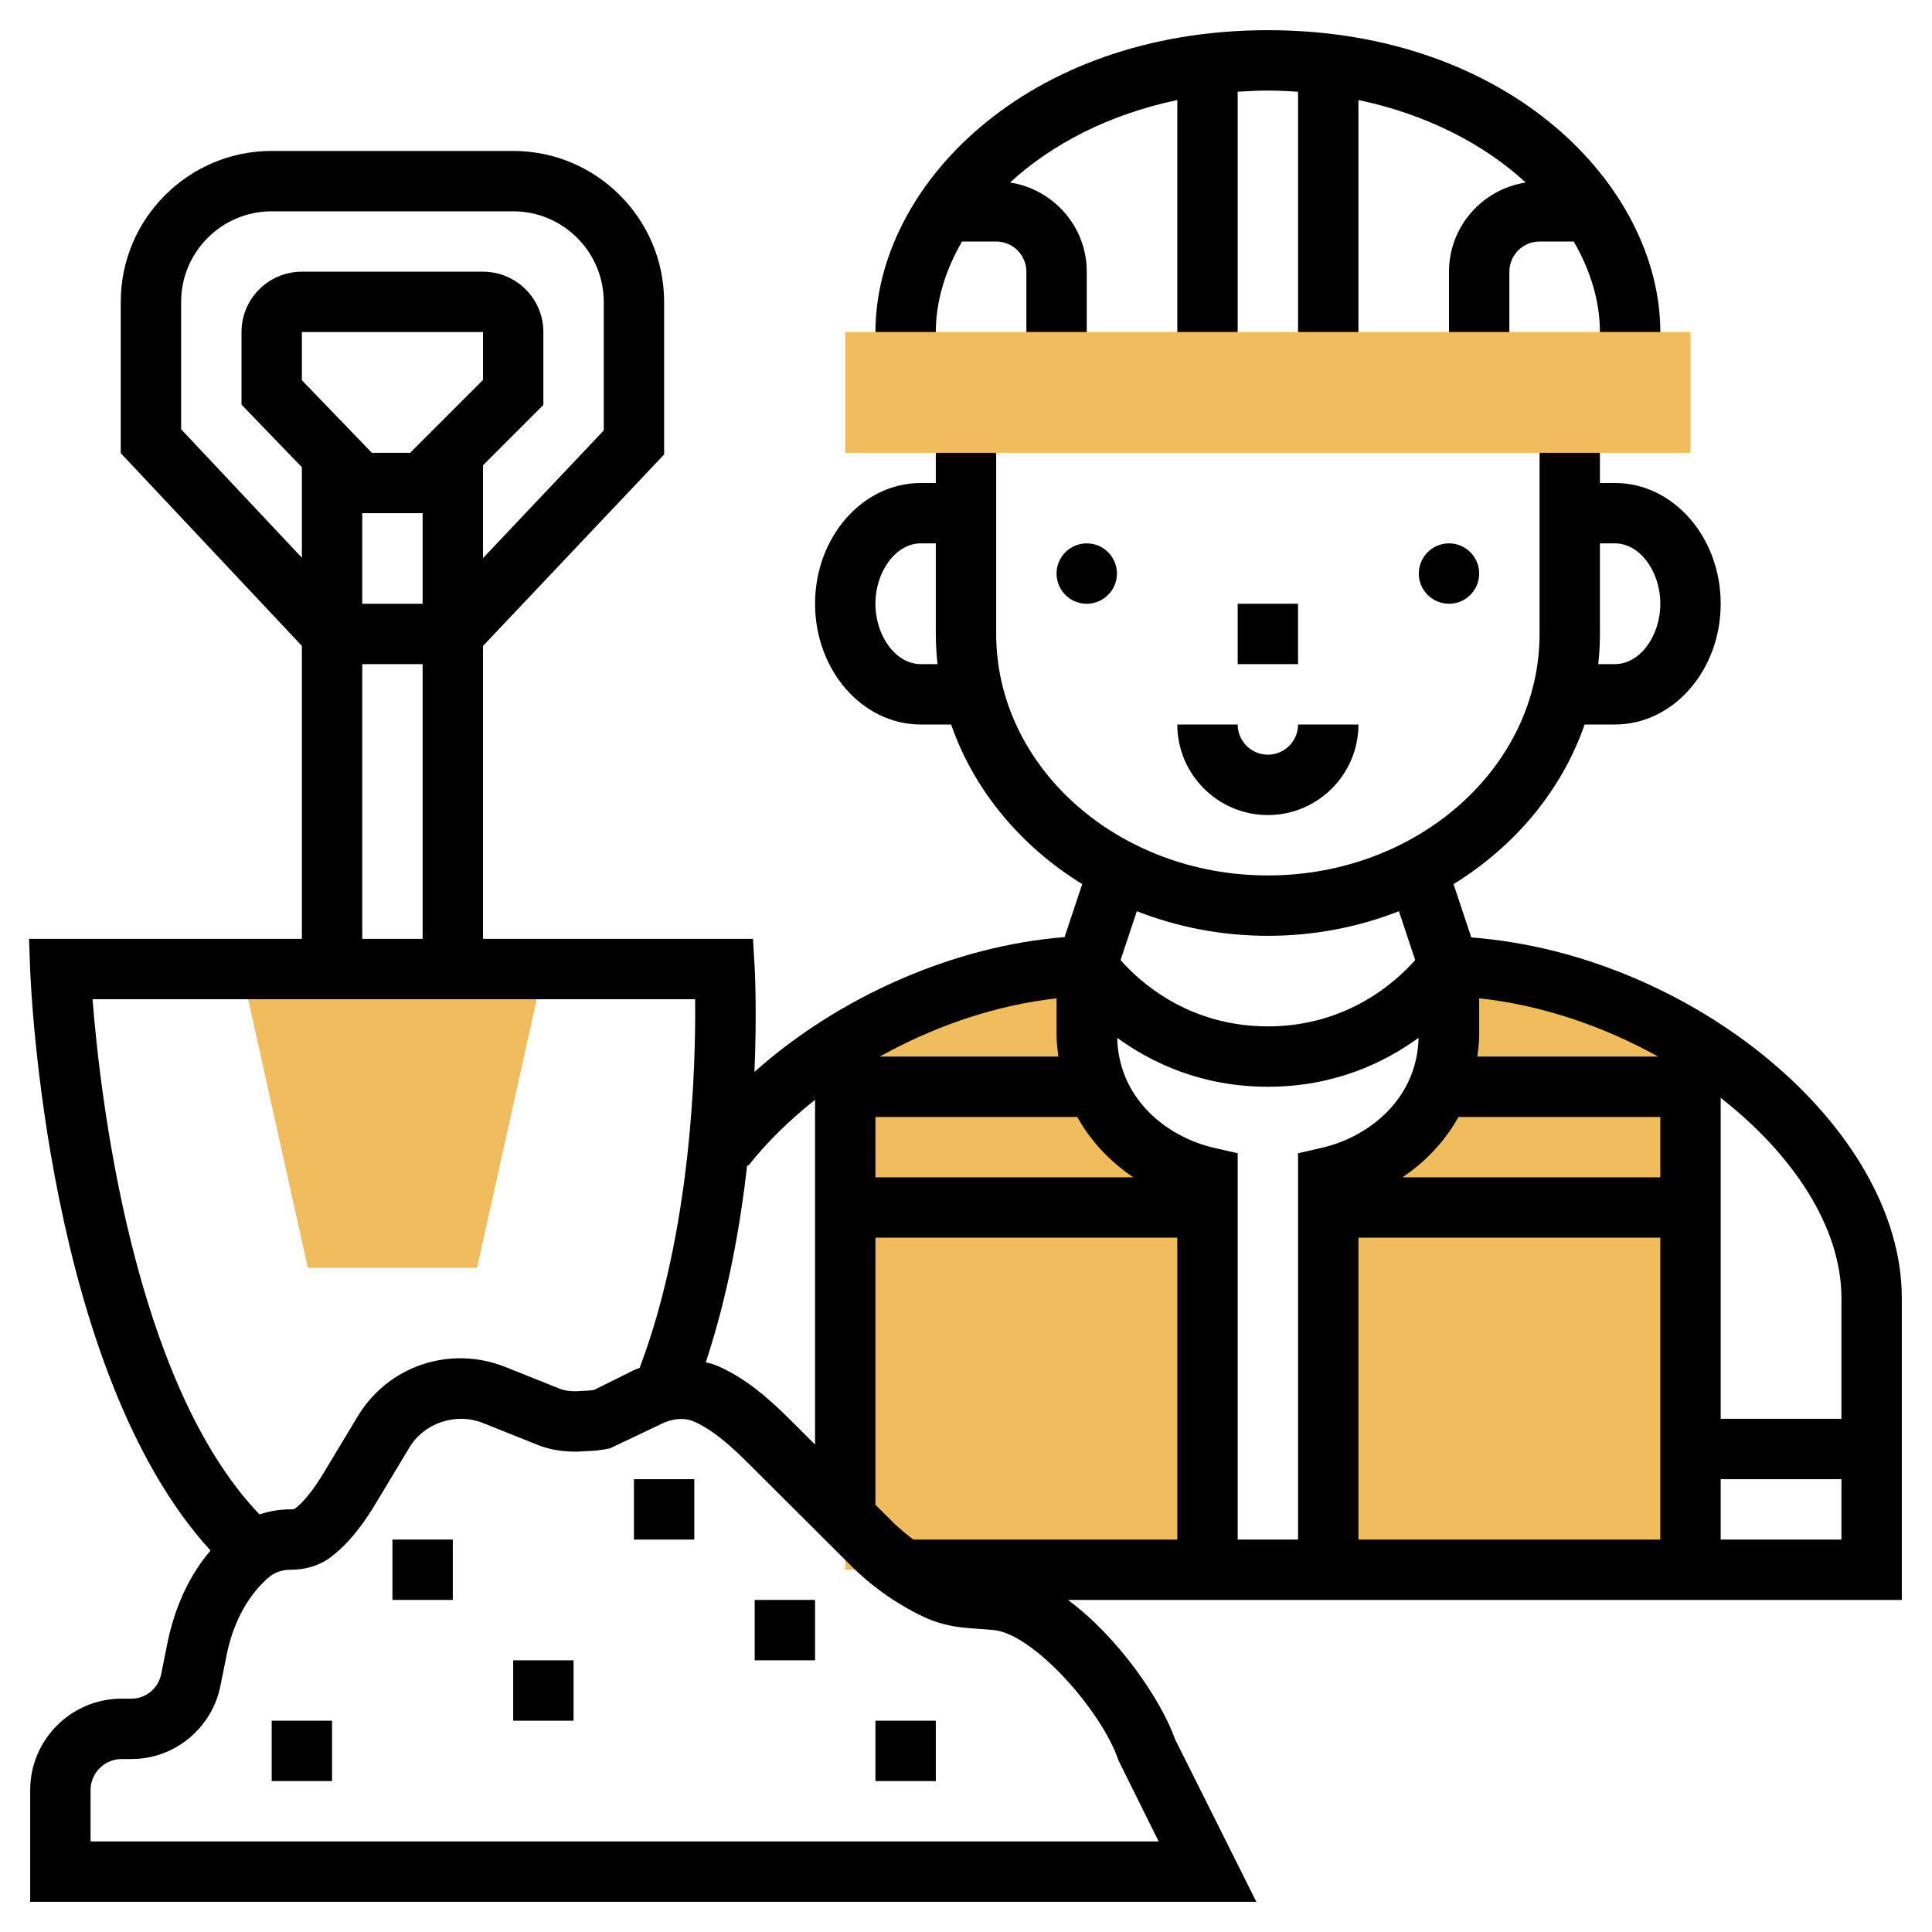 <svg id="Layer_6" enable-background="new 0 0 64 64" height="512" viewBox="0 0 64 64" width="512" xmlns="http://www.w3.org/2000/svg"><g fill="#f0bc5e"><path d="m7.998 32.1 2.2 9.9h5.604l2.2-9.9z"/><path d="m48 32v2.294c0 2.491-1.882 4.221-4 4.706v13h12v-17.536c-2.364-1.437-5.178-2.381-8-2.464z"/><path d="m36 32v2.294c0 2.491 1.882 4.221 4 4.706v13h-12v-17.536c2.364-1.437 5.178-2.381 8-2.464z"/><path d="m28 11h28v4h-28z"/></g><path d="m9 57h2v2h-2z"/><path d="m13 51h2v2h-2z"/><path d="m21 49h2v2h-2z"/><path d="m17 55h2v2h-2z"/><path d="m29 57h2v2h-2z"/><path d="m25 53h2v2h-2z"/><path d="m41 20h2v2h-2z"/><path d="m39 24c0 1.654 1.346 3 3 3s3-1.346 3-3h-2c0 .551-.449 1-1 1s-1-.449-1-1z"/><circle cx="48" cy="19" r="1"/><circle cx="36" cy="19" r="1"/><path d="m31.869 8h1.131c.551 0 1 .449 1 1v2h2v-2c0-1.497-1.105-2.731-2.541-2.954 1.37-1.261 3.263-2.255 5.541-2.732v7.686h2v-7.961c.329-.021.66-.039 1-.039s.671.018 1 .039v7.961h2v-7.686c2.277.477 4.171 1.471 5.541 2.732-1.436.223-2.541 1.457-2.541 2.954v2h2v-2c0-.551.449-1 1-1h1.131c.562.967.869 1.992.869 3h2c0-4.809-4.97-10-13-10s-13 5.191-13 10h2c0-1.008.307-2.033.869-3z"/><path d="m63 43c0-5.652-6.958-11.39-14.261-11.946l-.589-1.767c2.037-1.253 3.588-3.111 4.343-5.287h1.007c1.93 0 3.5-1.794 3.5-4s-1.57-4-3.5-4h-.5v-1h-2v6c0 4.411-4.038 8-9 8s-9-3.589-9-8v-6h-2v1h-.5c-1.93 0-3.5 1.794-3.5 4s1.57 4 3.5 4h1.007c.755 2.176 2.306 4.034 4.343 5.287l-.585 1.756c-3.662.289-7.484 1.975-10.273 4.466.084-1.974.015-3.334.007-3.466l-.055-.943h-8.944v-9.702l6-6.343v-5.055c0-2.757-2.243-5-5-5h-8c-2.757 0-5 2.243-5 5v5.011l6 6.385v9.704h-9.038l.038 1.037c.021.551.561 13.315 5.974 19.227-.868 1.01-1.26 2.218-1.435 3.1l-.2.996c-.096.469-.508.81-.98.81h-.329c-1.671 0-3.03 1.359-3.03 3.03v3.7h40.618l-2.694-5.389c-.464-1.308-1.884-3.382-3.545-4.611h27.621zm-9.5-25c.813 0 1.5.916 1.5 2s-.687 2-1.5 2h-.556c.036-.329.056-.662.056-1v-3zm-23 4c-.813 0-1.5-.916-1.5-2s.687-2 1.5-2h.5v3c0 .338.02.671.056 1zm30.5 21v4h-4v-10.632c2.394 1.87 4 4.283 4 6.632zm-12.686-6h6.686v2h-8.541c.747-.505 1.398-1.175 1.855-2zm.686-3.93c2.077.223 4.123.928 5.927 1.93h-5.987c.028-.231.06-.46.06-.706zm-7-2.07c1.541 0 3.008-.292 4.341-.815l.539 1.618c-.618.702-2.243 2.197-4.88 2.197-2.642 0-4.26-1.49-4.88-2.196l.539-1.619c1.333.523 2.8.815 4.341.815zm-11.743 20c-.247-.19-.491-.384-.711-.608l-.546-.544v-8.848h10v10zm-1.257-12v-2h6.686c.457.825 1.108 1.495 1.855 2zm6.06-4h-5.916c1.826-1.019 3.857-1.708 5.856-1.928v1.222c0 .246.032.475.06.706zm-10.276 3.62c.63-.796 1.384-1.527 2.216-2.188v11.421l-.783-.781c-.709-.709-1.57-1.487-2.588-1.88-.08-.03-.167-.04-.25-.062.729-2.195 1.141-4.487 1.372-6.536zm-11.198-23.62h-1.268l-2.318-2.404v-1.596h6v1.586zm-1.586 2h2v3h-2zm-6-2.781v-4.219c0-1.654 1.346-3 3-3h8c1.654 0 3 1.346 3 3v4.259l-4 4.229v-3.074l2-2v-2.414c0-1.103-.897-2-2-2h-6c-1.103 0-2 .897-2 2v2.404l2 2.074v2.998zm6 7.781h2v9.1h-2zm11.027 11.1c.025 2.164-.111 7.649-1.838 12.213-.061.027-.124.041-.184.072l-1.327.659c-.111.018-.227.028-.383.031-.3.029-.571.004-.754-.072l-1.802-.721c-1.84-.731-3.906-.029-4.906 1.664l-1.09 1.811c-.363.605-.695 1.014-.985 1.229-.01.002-.053.014-.148.014-.349 0-.692.058-1.013.168-4.203-4.385-5.285-13.911-5.531-17.068zm14.025 25.218 1.33 2.682h-35.382v-1.7c0-.568.462-1.03 1.03-1.03h.33c1.418 0 2.654-1.013 2.94-2.414l.201-1.002c.201-1.011.633-1.874 1.273-2.486.052-.058.112-.101.172-.149.176-.141.412-.219.684-.219.481 0 .918-.128 1.283-.384.716-.527 1.225-1.297 1.544-1.83l1.094-1.817c.491-.833 1.543-1.188 2.448-.83l1.787.715c.604.251 1.26.254 1.604.216.254 0 .529-.031.816-.091l1.697-.807c.346-.176.731-.215 1.017-.108.662.255 1.354.895 1.884 1.425l3.323 3.313c.707.719 1.531 1.307 2.457 1.753.437.206.923.331 1.448.373l.88.069c1.313.116 3.588 2.675 4.14 4.321zm5.948-20.115v12.797h-2v-12.797l-.776-.178c-1.581-.362-3.17-1.631-3.215-3.646 1.134.826 2.793 1.621 4.991 1.621s3.857-.795 4.992-1.621c-.046 2.016-1.634 3.284-3.215 3.646zm2 2.797h10v10h-10zm12 10v-2h4v2z"/></svg>